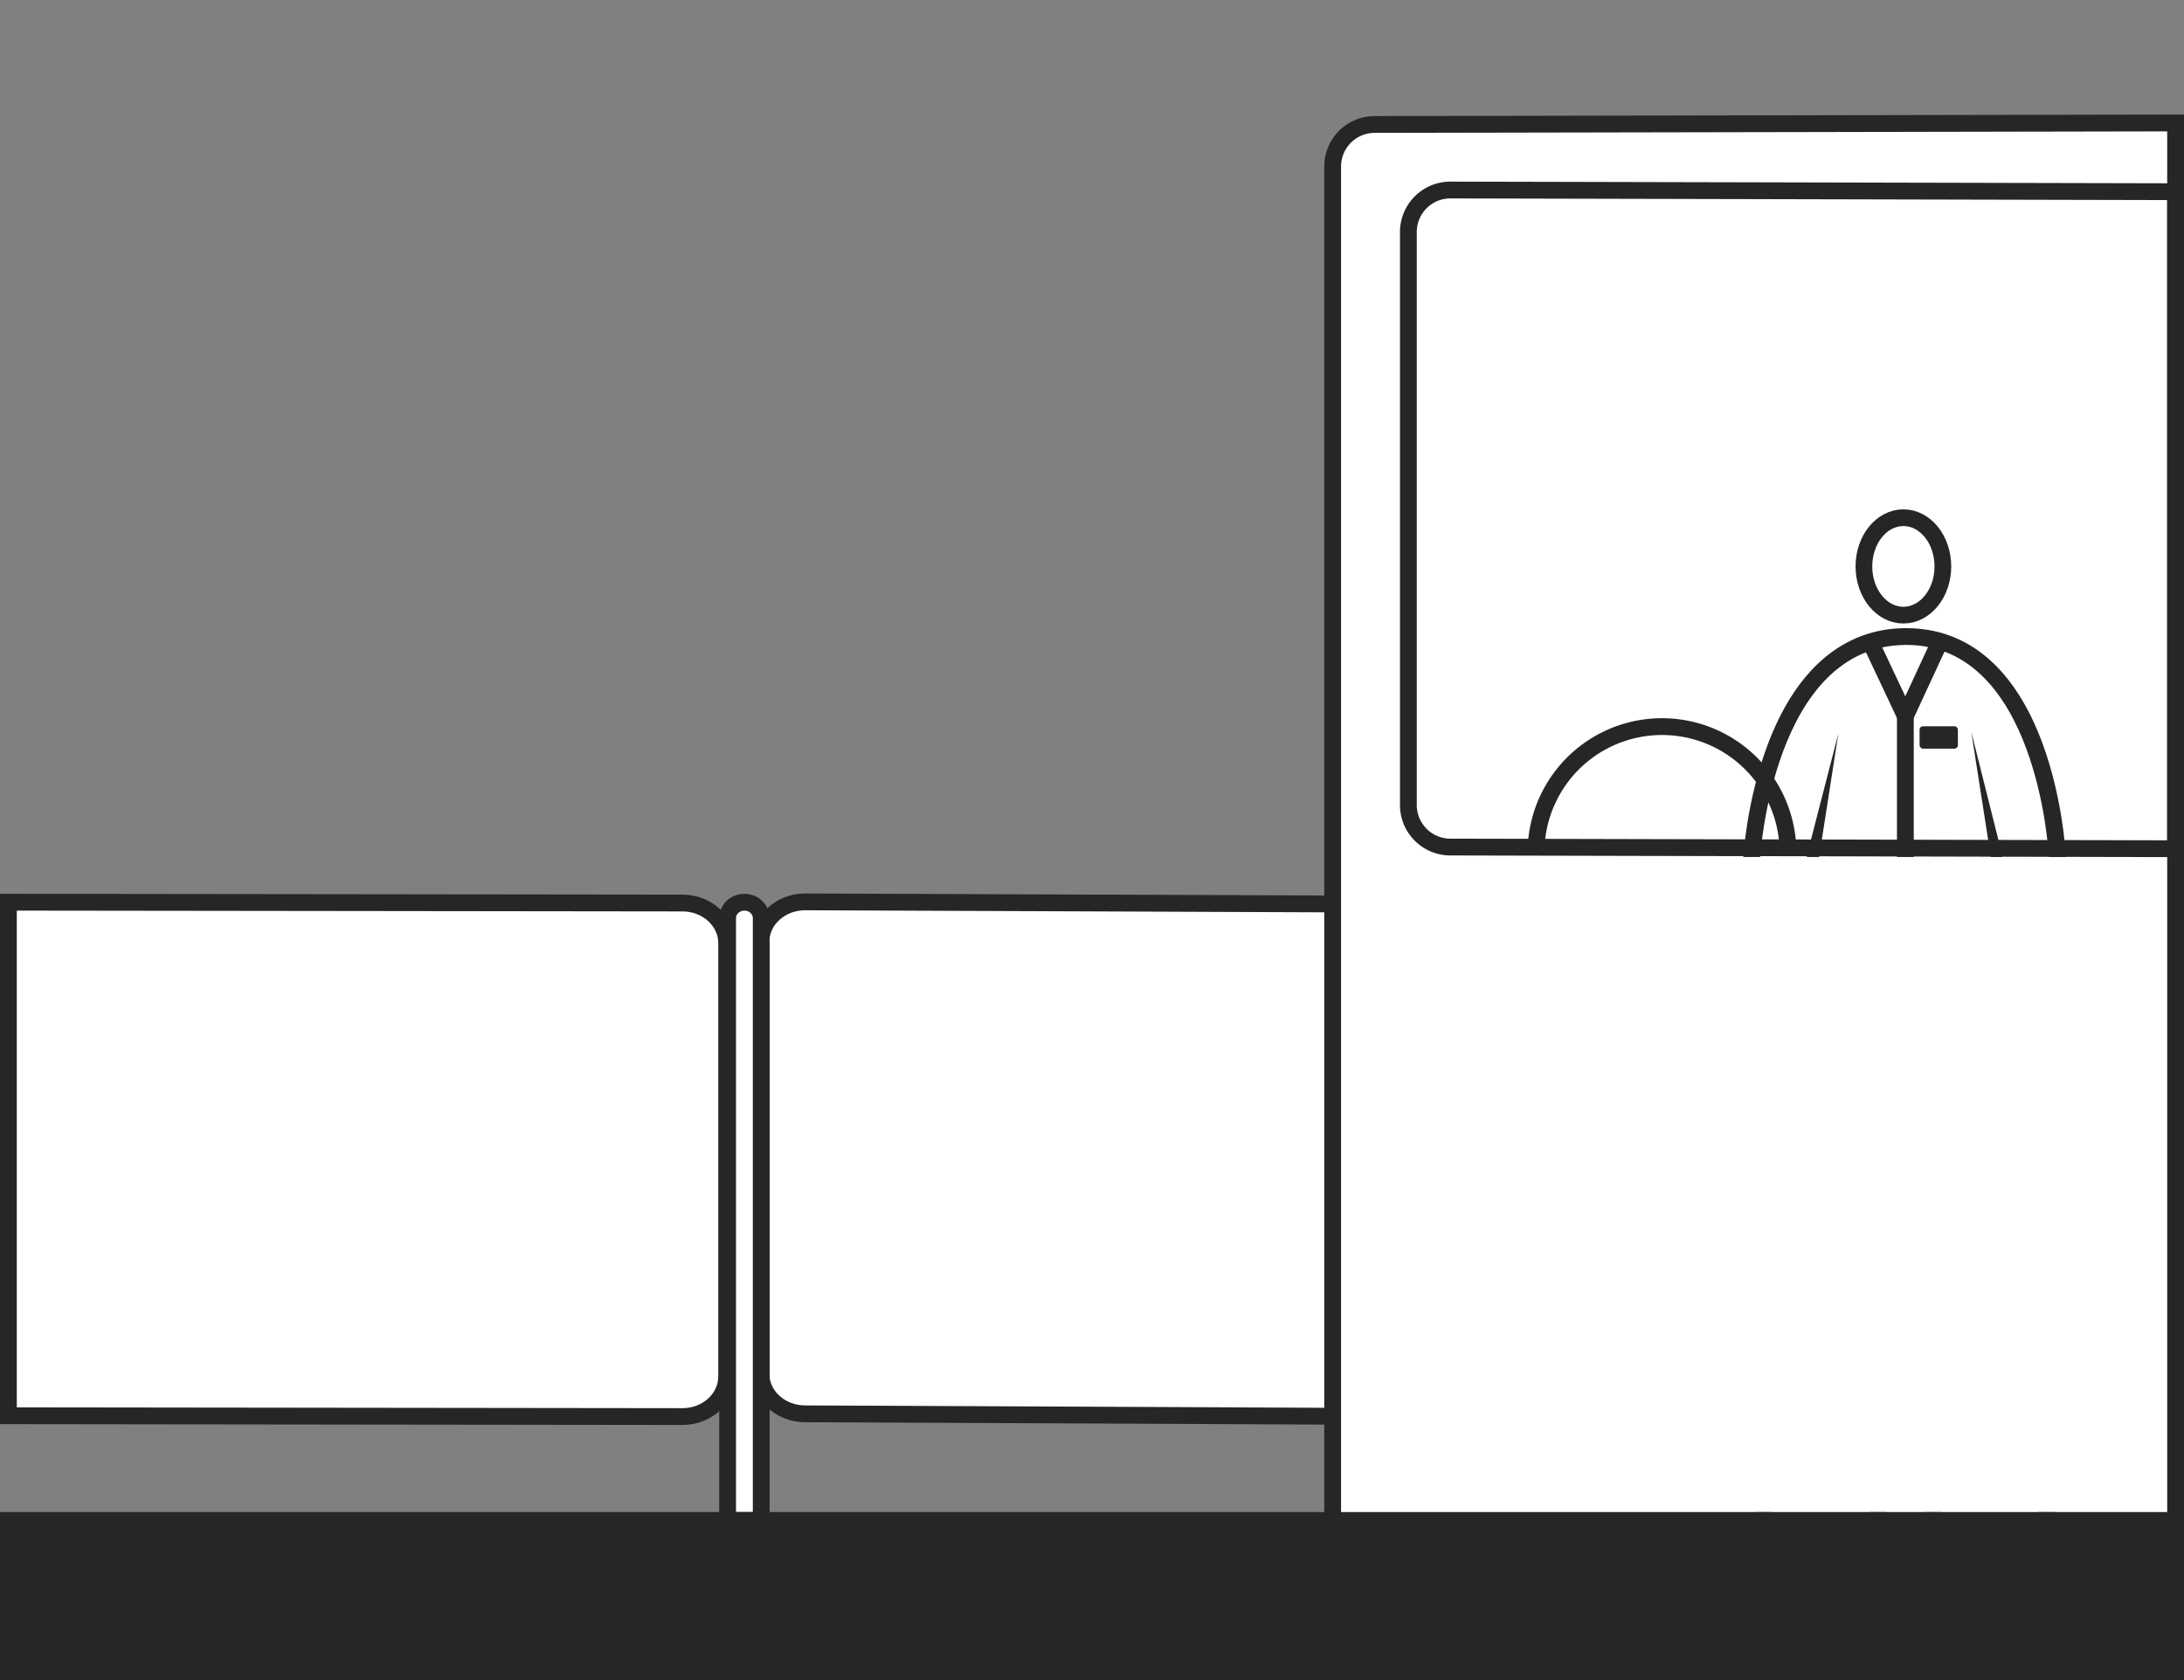 <svg id="Capa_1" data-name="Capa 1" xmlns="http://www.w3.org/2000/svg" viewBox="0 0 1300 1000"><rect x="0" y="0" width="1300" height="1000" fill="#808080" stroke="none"/><defs><style>.cls-1,.cls-2,.cls-5,.cls-6{fill:#fff;}.cls-1,.cls-4,.cls-5,.cls-6,.cls-7{stroke:#262626;}.cls-1,.cls-6,.cls-7{stroke-miterlimit:10;}.cls-1,.cls-4,.cls-5,.cls-7{stroke-width:10px;}.cls-3{fill:#262626;}.cls-4,.cls-7{fill:none;}.cls-4,.cls-5{stroke-linecap:round;stroke-linejoin:round;}.cls-6{stroke-width:9.94px;}</style></defs><title>ticket-office--wait</title><path class="cls-1" d="M802,538.08,479.25,536.8c-14.52,0-26.3,10.66-26.3,23.81V817.72c0,13.15,11.78,23.81,26.3,23.81L802,843Z"/><path class="cls-1" d="M5,842.67l401.25.49c14.52,0,26.29-10.69,26.29-23.88V561.38c0-13.19-11.77-23.89-26.29-23.89L5,537Z"/><path class="cls-1" d="M433.11,905h20V546.44c0-5.21-4.48-9.43-10-9.43h0c-5.52,0-10,4.22-10,9.43Z"/><path class="cls-1" d="M793.25,906.09l501.75-.9v-832l-476.75.9a25,25,0,0,0-25,25Z"/><path class="cls-2" d="M1166.44,978.53l.13-31.4-12.44,0-18.94-258-21.37,258-12.62,0,.32,31.4H1028.9V965.8l21.56-18.65h-4.87l28.12-325.5h-13.26v-.08l-25,.13,7.26-111.37c.08-1.29,2-32.54,13.84-64.46,16.08-43.43,42.78-66.6,77.23-67h.93c34.15,0,60.52,22.59,76.26,65.34,11.56,31.38,13.35,62.23,13.42,63.53l7.05,113.74-23.63.14L1206,612.2l1.48,9.44-13.27,0,28.13,325.49h-1.63l18.06,19,.42,12.34Z"/><path class="cls-3" d="M1134.7,383.86c77.93,0,84.67,124.14,84.67,124.14l6.73,108.51-14.17.08-20.79-110.23-17.77-70.84,28.28,181.13-12.88,0,28.12,325.48h-7.8l24.76,26.11.18,5.27h-62.57l.13-31.41-12.82,0L1135.49,625l-26.27,317.14-13.07,0,.32,31.41H1033.9v-5.44l30-26H1051l28.12-325.5h-12.88l28-179.9L1076,507.34,1056.6,616.59l-15.83.08,6.91-106s7.39-125.85,86.14-126.79h.88m0-10h-1c-36.7.44-65,24.74-81.86,70.28-12,32.3-14,64-14.14,65.88l-6.91,106-.7,10.71,10.73-.06,13.8-.07v0h13.65l-27.19,314.64-.68,8-13,11.28-3.46,3v20h82.68l-.11-10.11-.22-21.28h3l9.22,0,.76-9.2,15.71-189.58,13.91,189.49.68,9.29,9.32,0h2.75l-.09,21.35,0,10h82.95l-.35-10.34-.18-5.27-.12-3.79-2.62-2.76-13.76-14.51-.48-5.57-27.19-314.64h2l11.66,0v0l12.84-.07,10.57-.07-.65-10.55-6.72-108.46c-.1-1.76-2-33.11-13.71-64.95-16.53-44.9-44.52-68.62-80.94-68.62Z"/><line class="cls-1" x1="1073.79" y1="621.66" x2="1194.04" y2="621.66"/><polyline class="cls-4" points="1114.56 384.73 1134.14 426.27 1153.38 384.73"/><line class="cls-5" x1="1134.14" y1="426.27" x2="1134.14" y2="618.72"/><ellipse class="cls-6" cx="1132.97" cy="337.14" rx="23.5" ry="29"/><rect class="cls-3" x="1142.61" y="432.28" width="22.81" height="13.31" rx="2"/><rect class="cls-2" x="1017.03" y="510.09" width="257.98" height="389.91"/><path class="cls-7" d="M1064.29,507.49a75,75,0,0,0-150,0"/><path class="cls-7" d="M863.32,504.18l431.68,1V114.1l-431.68-1a25,25,0,0,0-25,25V479.18A25,25,0,0,0,863.32,504.18Z"/><rect class="cls-3" y="900" width="1300" height="100"/></svg>